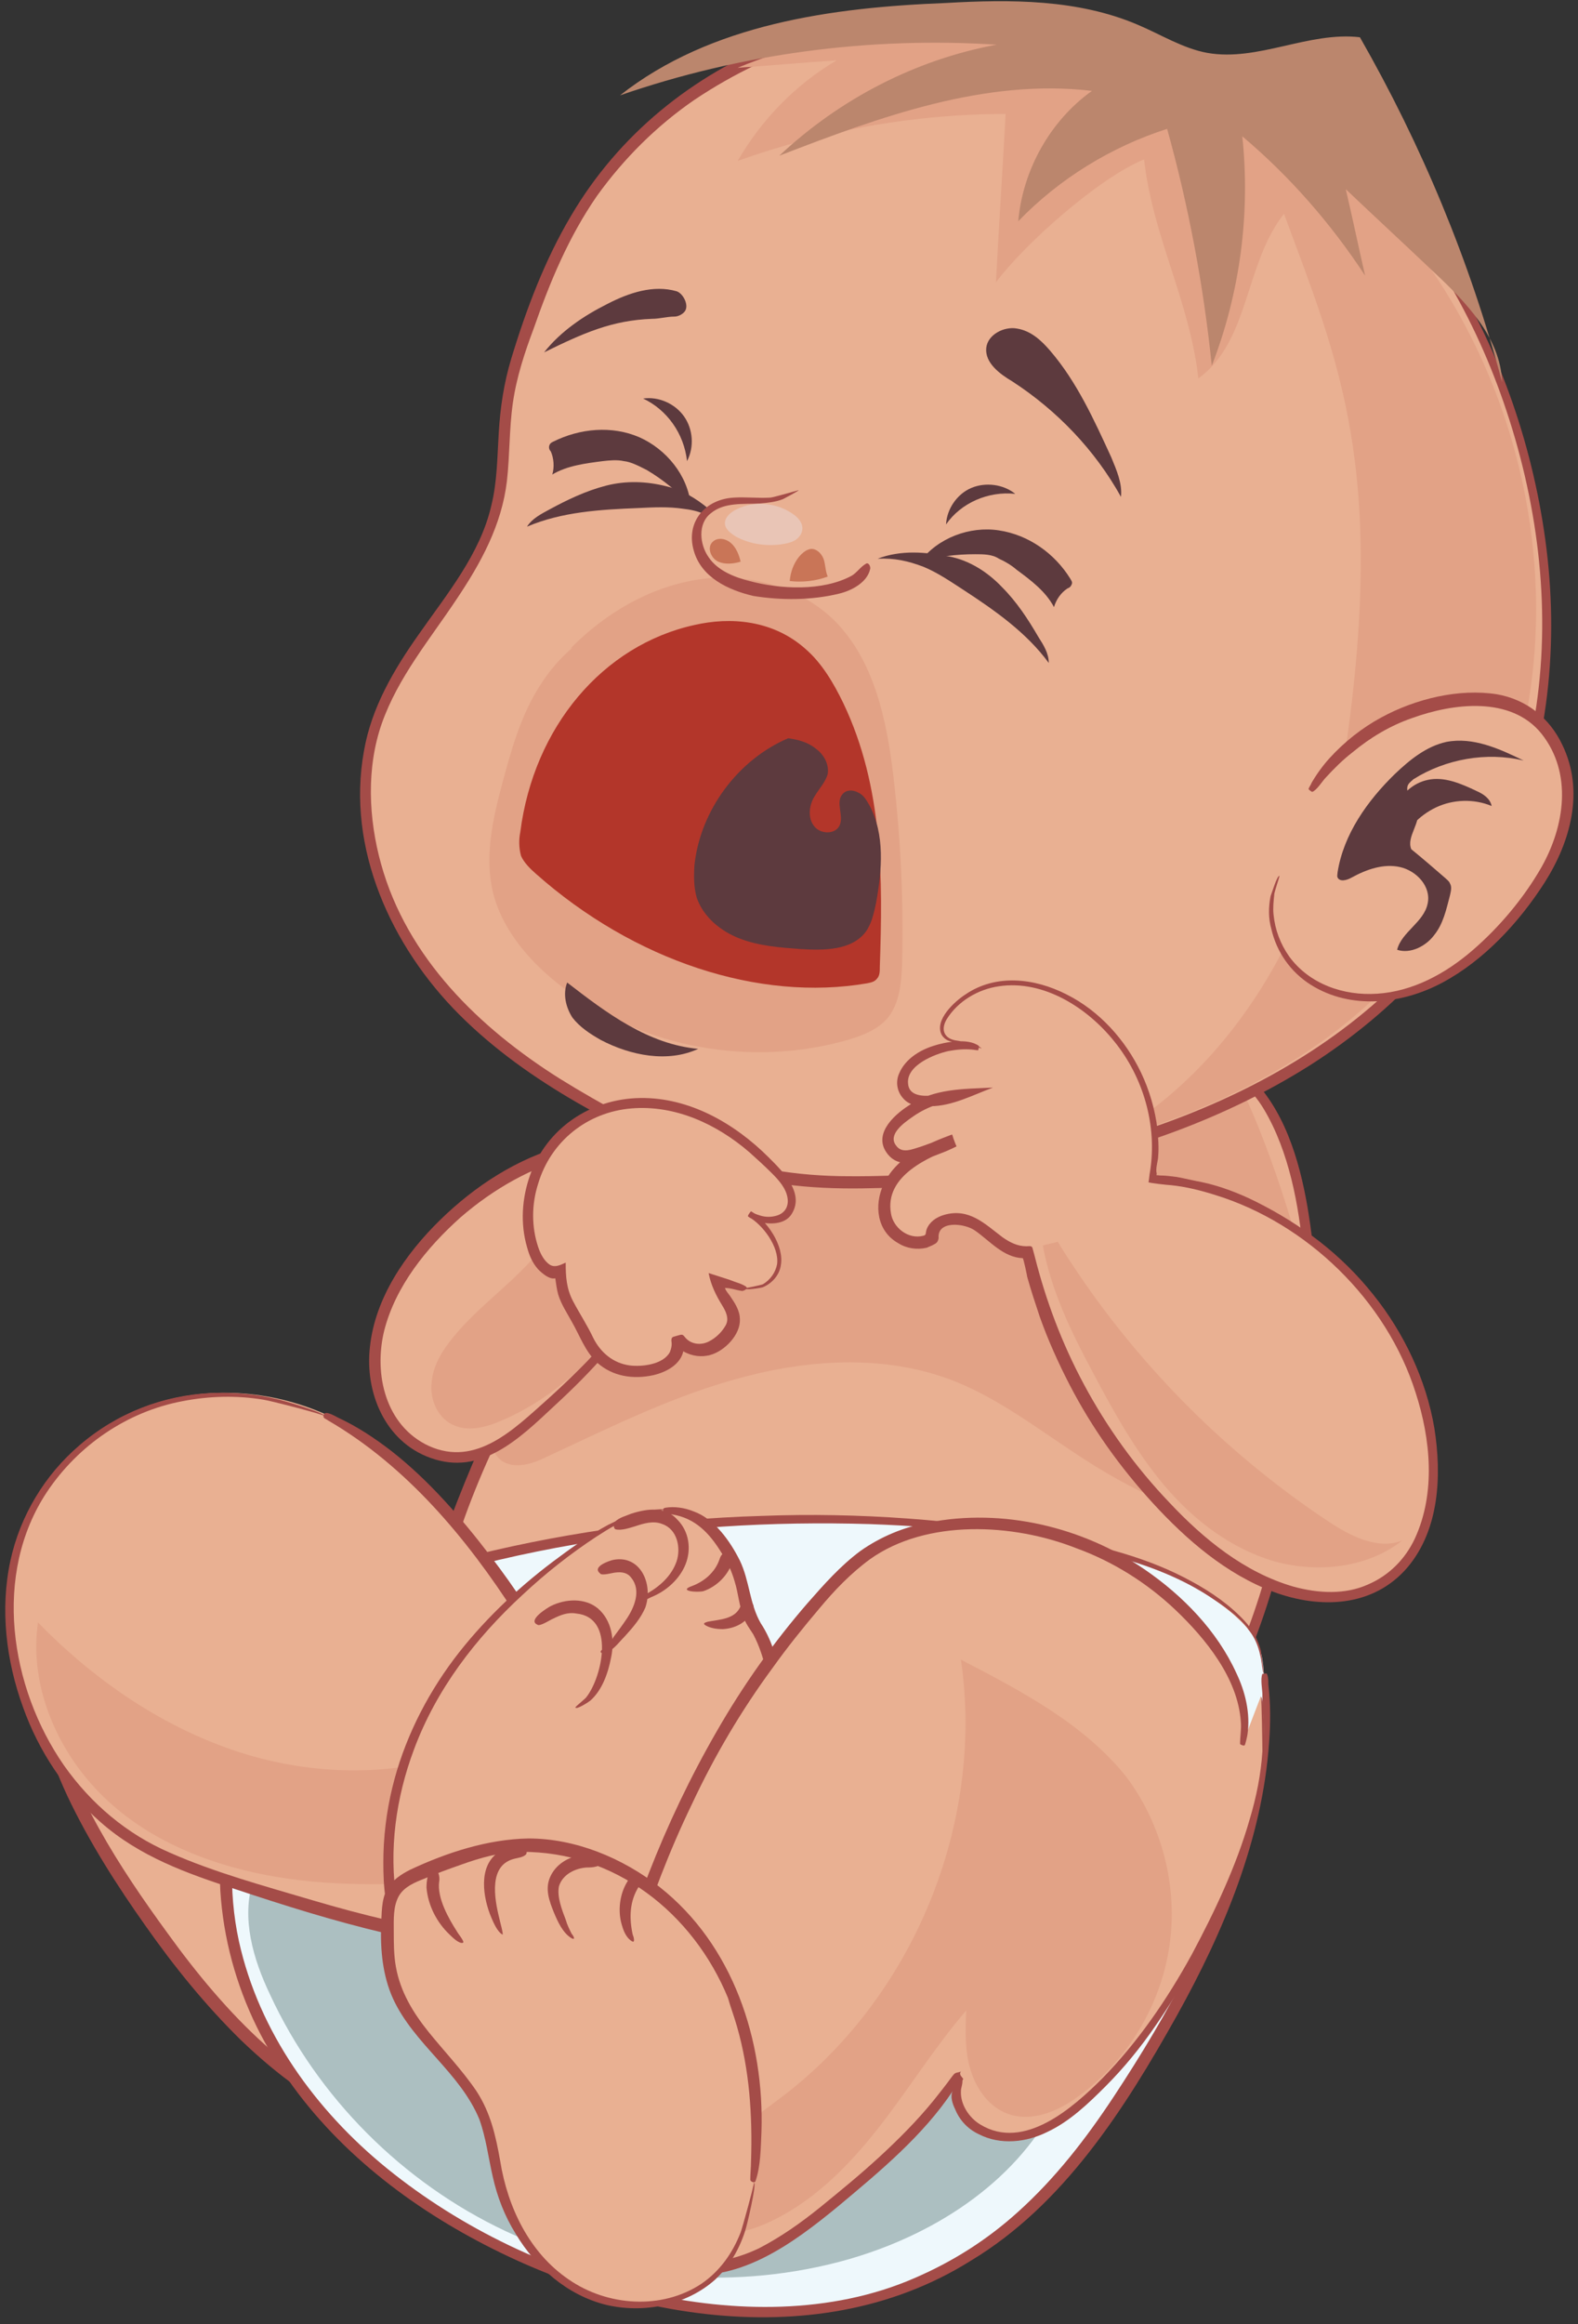 <?xml version="1.0" encoding="UTF-8"?>
<svg width="212px" height="312px" viewBox="0 0 212 312" version="1.1" xmlns="http://www.w3.org/2000/svg" xmlns:xlink="http://www.w3.org/1999/xlink">
    <rect x="0" y="0" width="212" height="312" fill="#333333" stroke="none"/>
    <!-- Generator: sketchtool 47 (45396) - http://www.bohemiancoding.com/sketch -->
    <title>baby7</title>
    <desc>Created with sketchtool.</desc>
    <defs></defs>
    <g id="Page-1" stroke="none" stroke-width="1" fill="none" fill-rule="evenodd">
        <g id="baby7" fill-rule="nonzero">
            <g id="Group">
                <g transform="translate(3, 190)" id="Shape">
                    <path d="M40.6,2.9 C38.1,1.9 35.4,1.7 32.7,1.6 C27.3,1.5 21.7,1.9 16.8,4.1 C6,9 0.8,22.1 1.9,33.9 C3,45.7 9.1,56.4 15.9,66.2 C23.3,77 32,87.5 43.7,93.4 C50.4,96.8 59.1,98.2 64.8,93.4 C68.5,90.2 69.9,85.1 70.6,80.3 C74.7,54.3 65.7,26.5 47.2,7.8 C45.2,5.9 43.1,4 40.6,2.9 Z" fill="#E9B092"></path>
                    <path d="M11.6,8.7 C16.1,4.1 23.1,2.7 29.3,2.4 C32.2,2.3 35.1,2.2 38,2.6 C38.2,2.6 40.5,3.2 40.6,3.1 C41.5,2.5 39.5,1.9 39.3,1.9 C36.6,1 33.7,0.9 30.8,0.9 C27.5,0.9 24.3,1.1 21.1,1.8 C15,3.2 9.8,7 6.4,12.2 C2.7,17.9 0.9,24.7 1,31.5 C1.2,38.3 3.2,45 6.1,51.2 C9,57.3 12.7,63.1 16.6,68.6 C20.4,74 24.6,79.2 29.4,83.9 C34.2,88.5 39.7,92.7 46,95.2 C52.1,97.6 59.7,98.4 65.1,94 C70.2,89.7 71,82.5 71.8,76.3 C72.6,69.5 72.4,62.2 71.3,55.4 C69.6,44.7 66.1,34.5 60.8,25.1 C58.1,20.2 54.8,15.8 51.2,11.6 C49.5,9.6 47.6,7.7 45.7,5.9 C45.4,5.7 40.9,2.3 40.7,2.8 C40.8,2.5 45.2,6 45.5,6.2 C47.9,8.4 50,11 52.1,13.5 C56.5,18.9 60,24.8 63,31 C68.9,43.1 71.5,57.1 71,70.5 C70.9,74.1 70.5,77.6 69.9,81.1 C69.3,84.3 68.5,87.5 66.6,90.2 C62.8,95.9 55.7,96.4 49.6,94.7 C43.2,92.9 37.5,88.9 32.6,84.5 C27.7,80.1 23.4,74.9 19.5,69.5 C13,60.6 6.7,50.9 4,40 C1.1,29.2 3.1,16.9 11.6,8.7 Z" fill="#A44C48"></path>
                </g>
                <g transform="translate(57, 135)" id="Shape">
                    <path d="M54.8,7.4 C48.6,10.2 43.1,14.3 38,18.9 C22.1,33.1 10,51.6 3.4,71.9 C1.3,78.3 -0.2,85.2 1.8,91.6 C4.7,100.4 13.5,105.6 21.8,109.6 C31.4,114.2 41.4,118.4 52,120.2 C62.5,122 73.7,121.5 83.4,117 C93.8,112.2 101.9,103.2 107.2,93 C112.5,82.8 115.3,71.5 117.1,60.2 C119.3,46.5 120.3,32.2 115.8,19.1 C114.7,16 113.3,12.9 111.1,10.6 C109,8.4 106.3,6.9 103.6,5.7 C83.5,-3.2 59.4,1 40.3,11.9" fill="#E9B092"></path>
                    <path d="M20.8,39.4 C27.7,29.9 35.8,21 45.2,13.9 C47.4,12.2 49.7,10.7 52.1,9.4 C53,8.9 53.9,8.5 54.8,7.9 C55,7.8 54.8,7.6 54.7,7.4 C54.6,7.2 53.7,7.6 53.5,7.7 C48.5,9.8 43.9,13.1 39.8,16.5 C30.4,24.3 22.4,33.6 15.8,43.9 C12.2,49.6 9,55.5 6.4,61.7 C3.8,67.9 1.2,74.5 0.3,81.2 C-0.6,88 0.9,94.4 5.5,99.5 C9.8,104.4 15.7,107.6 21.5,110.4 C34.3,116.5 47.9,121.9 62.3,122 C69.2,122.1 76.1,121 82.5,118.3 C88.5,115.8 93.8,111.9 98.2,107.2 C107.3,97.6 112.4,85.1 115.5,72.4 C117.1,65.6 118.3,58.6 119.1,51.6 C119.8,44.7 120,37.7 119.2,30.7 C118.4,24.4 116.9,17.2 113.1,12 C109.2,6.6 102.1,4.2 95.9,2.6 C86.2,-2.99760217e-15 76,0.1 66.2,2.1 C61.5,3 56.9,4.4 52.4,6.1 C51.4,6.5 40.1,11.6 40.3,12 C40.3,12 47.3,8.6 47.9,8.4 C50.8,7.1 53.8,5.9 56.9,5 C63.3,3.1 69.8,1.8 76.4,1.5 C83.2,1.2 90.2,1.9 96.7,3.9 C102.8,5.8 109.4,8.2 112.8,13.9 C116.2,19.6 117.5,26.8 118.1,33.3 C118.7,40.2 118.3,47.2 117.4,54.1 C115.7,67.5 112.8,81.2 106.4,93.2 C100.3,104.5 90.8,114.3 78.4,118.3 C64.8,122.7 50.1,120.2 37,115.4 C30.5,113 24.1,110.2 18,106.9 C12.5,103.9 6.9,100.1 3.9,94.4 C0.6,88.2 1.6,81 3.5,74.6 C5.4,68.1 8,61.8 11,55.8 C13.9,49.9 17.1,44.5 20.8,39.4 Z" fill="#A44C48"></path>
                </g>
                <path d="M179.6,201.7 C179,184.5 175.5,167.4 169.1,151.4 C166.1,143.9 162,136 154.7,132.5 C148.6,129.6 141.5,130.2 134.8,130.8 C124.5,131.8 114,132.9 104.8,137.5 C95.3,142.3 87.8,150.5 82.1,159.5 C76.4,168.5 72.1,178.3 67.4,187.9 C66.7,189.2 66.1,190.6 65.9,192.1 C65.7,193.6 66.2,195.2 67.4,196.1 C69.2,197.3 71.6,196.5 73.6,195.5 C82.2,191.5 90.8,187.2 100.1,184.8 C109.3,182.4 119.3,181.9 128.2,185.4 C135,188.1 140.8,192.9 147.1,196.8 C155,201.7 163.9,205.1 173.1,206.7 C175.2,207.1 177.8,207.2 179,205.4 C179.6,204.3 179.6,202.9 179.6,201.7 Z" id="Shape" fill="#E2A286"></path>
                <g transform="translate(48, 0)" id="Shape">
                    <g>
                        <path d="M102.3,4.2 C87,-0.5 69.9,0.7 55.2,7 C39.6,13.7 29.4,25.4 23.9,41.2 C22.5,45.4 20.8,49.4 20.2,53.8 C19.5,58.5 19.9,63.4 18.8,68.1 C16.3,78.5 7,85.8 3.1,95.7 C-1.4,107.2 2.1,120.7 9.6,130.5 C17.1,140.3 27.9,147 39,152.3 C43.3,154.4 47.7,156.3 52.3,157.4 C57,158.6 61.9,158.9 66.8,158.9 C100.9,158.8 141.7,144.9 155.2,110.3 C163.3,89.4 160.4,65.7 151.2,45.6 C141.2,24 124.8,11.1 102.3,4.2 Z" fill="#E9B092"></path>
                        <path d="M45.3,13.4 C55.9,6.3 68.3,2.5 81.1,2.1 C86.8,1.9 92.5,2.5 98.2,3.6 C99.4,3.8 100.6,4.2 101.8,4.4 C102.2,4.5 102.3,4.6 102.4,4.2 C102.5,3.7 102.1,3.8 101.7,3.6 C99.3,2.8 96.9,2.2 94.4,1.7 C81.8,-0.7 68.6,0.8 56.7,5.5 C45,10.1 35.1,18.1 28.7,29 C25.2,34.9 22.7,41.5 20.7,48.1 C19.7,51.4 19.2,54.7 19,58.2 C18.8,61.4 18.8,64.7 18,67.9 C16.5,74.4 12,79.8 8.3,85.1 C4.9,89.9 1.9,95 0.9,100.8 C-1.5,113.9 4.6,127.1 13.7,136.2 C18.4,140.9 23.8,144.7 29.5,148 C35.4,151.4 41.7,154.6 48.1,156.8 C55,159.2 62.1,159.7 69.3,159.5 C76.3,159.4 83.3,158.6 90.2,157.3 C103.5,154.8 116.6,150.2 128,143 C139.3,135.8 148.9,125.8 154.4,113.4 C160.1,100.6 161.5,86.2 159.6,72.4 C157.8,59.3 153.2,46.2 146,35.1 C138.9,24.2 128.9,15.4 117.2,9.7 C114.6,8.4 111.9,7.3 109.2,6.3 C108.8,6.1 102.4,3.9 102.3,4.1 C102.3,4.1 108.6,6.5 109.1,6.6 C111.9,7.7 114.7,9 117.3,10.3 C123,13.3 128.5,17 133.2,21.3 C142.9,30.1 149.7,41.6 154,54 C158.5,67 160.4,81.1 158.4,94.8 C156.4,108.4 150.4,121 140.8,130.8 C131.5,140.4 119.3,147.1 106.7,151.4 C93.7,155.8 79.8,158 66.1,157.9 C59,157.9 52.2,156.8 45.6,154.2 C39.2,151.7 33,148.4 27.2,144.8 C16.4,138 6.7,128.6 3.2,116 C1.5,109.9 1.2,103.1 3.3,97.1 C5.5,90.9 9.7,85.9 13.3,80.5 C16.6,75.6 19.4,70.5 20.1,64.6 C20.5,61.1 20.4,57.6 20.9,54.1 C21.4,50.6 22.5,47.3 23.7,44.1 C25.9,37.8 28.4,31.8 32.2,26.3 C35.8,21.3 40.2,16.9 45.3,13.4 Z" fill="#A44C48"></path>
                    </g>
                    <path d="M51.1,21.6 C62.6,17.5 74.8,15.3 87.1,15.3 C86.7,22.8 86.2,30.3 85.8,37.9 C89.7,32.7 99.6,23.9 105.7,21.4 C106.9,31.9 111.8,40.3 113,50.8 C119.9,45.8 119.2,35.4 124.5,28.7 C131.8,48.5 138.4,62.9 132.6,101.8 C129.5,122.7 118.5,143.3 100,153.3 C113.9,149.5 127.3,143.2 137.6,133.1 C145.9,125 151.8,114.6 155.2,103.5 C163.7,75.5 154.7,43 133.1,23.3 C111.5,3.6 78.2,-2.1 51.1,9.1 C55.5,8.8 59.9,8.4 64.4,8.1 C58.8,11.4 54.3,16.1 51.1,21.6 Z" fill="#E2A286"></path>
                    <path d="M35.2,83.6 C30.7,84.8 27,88.1 24.5,92.1 C22,96 20.7,100.6 19.5,105.1 C18.2,109.9 17.1,114.9 18.2,119.7 C19.5,125 23.4,129.4 27.8,132.7 C38.5,140.7 53,143.3 65.9,139.6 C67.9,139 70,138.2 71.3,136.6 C72.9,134.6 73.1,131.8 73.2,129.3 C73.4,120.8 73,112.4 72,104 C71.1,96.5 69.4,88.6 64.1,83.3 C59.4,78.7 52.3,76.8 45.8,77.8 C39.3,78.8 33.3,82.3 28.6,87.1" fill="#E2A286"></path>
                    <path d="M21.9,111.7 C23.7,97.6 33,86.6 45.3,83.9 C50.1,82.8 55.8,83.2 60.2,87.1 C62.4,89 64,91.7 65.3,94.4 C70.7,105.7 70.6,118.1 70.2,129.8 C70.2,130.4 70.2,131 69.8,131.4 C69.5,131.8 69,131.9 68.5,132 C54,134.5 37.2,129 24,117.3 C23.2,116.6 22.4,115.8 22,114.9 C21.7,113.8 21.7,112.7 21.9,111.7 Z" fill="#B3362A"></path>
                    <g transform="translate(122, 92)">
                        <path d="M6.1,14.1 C10.7,6.9 19,2.2 27.6,1.9 C29.6,1.8 31.7,2 33.6,2.8 C38.7,4.9 41.3,11 40.7,16.4 C40.1,21.9 37,26.7 33.4,30.9 C30,34.9 25.9,38.6 21,40.5 C16.1,42.4 10.2,42.4 5.8,39.4 C1.5,36.4 -0.6,30.1 2,25.5" fill="#E9B092"></path>
                        <path d="M15.6,4.3 C13,5.7 10.6,7.6 8.6,9.8 C7.7,10.8 6.9,11.9 6.2,13.1 C6.1,13.4 5.9,13.6 5.8,13.9 C5.8,14 6.2,14.3 6.3,14.3 C6.9,14.1 7.7,12.8 8.1,12.4 C9.2,11.2 10.4,10 11.7,9 C14.1,7 16.8,5.4 19.7,4.4 C25.2,2.4 33,1.4 37.1,6.5 C41.3,11.8 40.2,18.9 37.1,24.4 C34.7,28.6 31.4,32.5 27.8,35.6 C24.2,38.7 19.8,41.1 15,41.4 C10.5,41.7 5.9,40.1 3.2,36.4 C2,34.7 1.3,32.8 1.1,30.8 C1,29.9 1.1,29 1.2,28 C1.2,27.8 1.9,25.7 1.9,25.6 C1.6,25.4 0.8,28.1 0.7,28.3 C0.4,29.8 0.4,31.3 0.8,32.7 C1.5,35.8 3.4,38.5 6.1,40.2 C11.5,43.6 18.4,42.8 23.8,39.9 C29.4,36.9 34.1,31.8 37.5,26.5 C41,21 42.9,14.2 39.9,8 C38.2,4.4 35.1,1.9 31.1,1.2 C26,0.4 20.2,1.8 15.6,4.3 Z" fill="#A44C48"></path>
                    </g>
                    <g transform="translate(25, 38)" fill="#5D3A3E">
                        <path d="M17.6,4.5 C16.6,4.5 15.6,4.8 14.6,4.8 C9.2,5 5.4,6.7 0.1,9.3 C2.3,6.5 5.4,4.4 8.6,2.8 C11.5,1.3 14.8,0.2 17.9,1.1 C18.8,1.4 19.6,3 19,3.8 C18.7,4.2 18.1,4.5 17.6,4.5 Z"></path>
                        <path d="M59.5,8.7 C59.3,10.7 61.3,12.2 63,13.2 C69,17.1 74.1,22.4 77.6,28.7 C77.8,26.9 77,25.1 76.3,23.4 C74,18.4 71.7,13.3 68.1,9.1 C66.9,7.7 65.5,6.4 63.6,6.1 C61.9,5.8 59.7,6.9 59.5,8.7 Z"></path>
                    </g>
                    <path d="M57.9,99.1 C51.1,102 46.1,108.8 45.3,116.1 C45.2,117.6 45.2,119.1 45.6,120.5 C46.5,123.1 48.8,125 51.4,126 C54,127 56.8,127.2 59.5,127.4 C62.7,127.6 66.4,127.6 68.3,125.1 C69.1,124 69.4,122.6 69.7,121.2 C70.5,116.8 70.9,112 68.8,108.1 C68.4,107.4 68,106.7 67.3,106.4 C66.6,106 65.7,106 65.2,106.6 C64.2,107.7 65.4,109.5 64.8,110.8 C64.2,112.1 62.1,112 61.3,110.8 C60.5,109.7 60.7,108 61.5,106.8 C62.1,105.8 62.9,105 63.2,103.9 C63.4,102.6 62.7,101.3 61.6,100.5 C60.5,99.6 59.2,99.3 57.9,99.1 Z" fill="#5D3A3E"></path>
                    <path d="M28.2,131.9 C33.5,136 39.1,140.2 45.8,140.8 C41.7,142.7 36.7,141.7 32.7,139.6 C31.3,138.8 29.9,137.9 28.9,136.6 C28,135.2 27.6,133.4 28.2,131.9 Z" fill="#5D3A3E"></path>
                    <g transform="translate(69, 65)" fill="#5D3A3E">
                        <path d="M19.4,1.3 C17.8,2.28983499e-16 15.4,-0.3 13.5,0.5 C11.6,1.3 10.2,3.3 10.1,5.4 C12.1,2.5 15.8,0.9 19.4,1.3 Z"></path>
                        <g transform="translate(0, 6)">
                            <path d="M14,3.4 C11.5,3.4 9,3.7 6.6,4.4 C9,1.2 13.3,-0.4 17.2,0.2 C21.2,0.8 24.7,3.3 26.8,6.7 C26.9,6.9 27.1,7.1 27,7.4 C26.9,7.7 26.7,7.9 26.4,8 C25.5,8.6 24.9,9.5 24.6,10.5 C23.5,8.4 21.5,6.9 19.6,5.5 C18.9,4.9 18.1,4.4 17.2,4 C16.3,3.4 15.1,3.4 14,3.4 Z"></path>
                            <path d="M0.9,4 C3.2,3.9 5,4.3 7.1,5.1 C9,5.9 10.6,7 12.3,8.1 C16.6,10.9 20.9,13.9 23.9,18 C23.9,16.7 23.2,15.6 22.5,14.5 C21.1,12.1 19.6,9.8 17.6,7.8 C15.7,5.8 13.2,4.2 10.5,3.7 C7.3,3.1 4.1,2.8 0.9,4 Z"></path>
                        </g>
                    </g>
                    <g transform="translate(22, 53)" fill="#5D3A3E">
                        <path d="M16.4,0.5 C18.5,0.2 20.7,1.2 21.9,2.9 C23.1,4.6 23.3,7 22.3,8.9 C21.9,5.2 19.6,2 16.4,0.5 Z"></path>
                        <g transform="translate(0, 4)">
                            <path d="M16.9,6.1 C19.1,7.4 21,9 22.8,10.8 C22.4,6.8 19.5,3.3 15.9,1.7 C12.2,0.1 7.9,0.5 4.3,2.3 C4.1,2.4 3.9,2.5 3.8,2.8 C3.7,3.1 3.8,3.4 4,3.6 C4.4,4.5 4.5,5.7 4.2,6.7 C6.2,5.5 8.7,5.2 11,4.9 C11.9,4.8 12.9,4.7 13.8,4.9 C14.8,5 15.9,5.6 16.9,6.1 Z"></path>
                            <path d="M24.6,12 C24.8,11.8 25,11.5 25.2,11.3 C23.5,9.9 21.7,8.8 19.6,8.3 C16.9,7.6 14.1,7.5 11.4,8.2 C8.7,8.9 6.2,10.1 3.8,11.4 C2.7,12 1.5,12.6 0.8,13.7 C5.5,11.7 10.7,11.4 15.8,11.2 C17.8,11.1 19.8,11 21.8,11.3 C22.7,11.4 23.7,11.6 24.6,12 Z"></path>
                        </g>
                    </g>
                </g>
                <path d="M194.2,117.9 C192.7,116.6 191.2,115.3 189.6,114 C188.9,112.3 191,110.4 190.4,108.6 C190,107.4 188.6,106.4 189.2,105.3 C189.4,105 189.7,104.8 189.9,104.6 C194.2,101.9 199.7,100.9 204.7,102.1 C201.4,100.5 197.9,98.9 194.3,99.6 C191.6,100.2 189.4,102 187.4,103.9 C183.7,107.5 180.5,112 179.7,117.1 C179.7,117.3 179.6,117.6 179.7,117.8 C180,118.4 180.9,118.2 181.6,117.8 C183.6,116.7 185.9,115.9 188.1,116.4 C190.3,116.9 192.3,119 191.8,121.3 C191.3,123.8 188.3,125.1 187.7,127.5 C189.5,128.1 191.6,127 192.7,125.5 C193.9,124 194.3,122.1 194.8,120.2 C194.9,119.7 195.1,119.1 194.8,118.6 C194.7,118.3 194.4,118.1 194.2,117.9 Z" id="Shape" fill="#5D3A3E"></path>
                <path d="M198.4,106.2 C196.3,105.2 194,104.2 191.8,104.7 C189.9,105.1 188.3,106.5 187.6,108.3 C186.9,110.1 187,112.2 187.9,113.9 C188.7,111.5 190.6,109.5 192.9,108.4 C195.2,107.3 198,107.2 200.4,108.2 C200.2,107.2 199.3,106.6 198.4,106.2 Z" id="Shape" fill="#5D3A3E"></path>
                <g transform="translate(29, 203)" id="Shape">
                    <path d="M140.8,21.7 C142.3,39.2 134.8,56.3 125.9,71.5 C119.2,82.8 111.3,94 100,100.7 C82.1,111.2 59,108.5 40.2,99.7 C30.1,95 20.6,88.6 13.4,80 C6.2,71.4 1.5,60.6 1.3,49.5 C1.1,39.3 4.6,29.5 8.8,20.2 C9.7,18.2 10.6,16.2 12.2,14.8 C13.8,13.3 16,12.4 18.1,11.7 C48,1.1 80.6,-1.6 111.9,3.9 C120.9,5.5 130.1,7.9 136.9,13.9 C138,14.9 139,15.9 139.7,17.2 C140.5,18.5 140.7,20.1 140.8,21.7 Z" fill="#EEF8FC"></path>
                    <path d="M129.1,67.6 C135.4,56.3 140.6,43.9 141.5,30.9 C141.7,28.3 141.7,25.7 141.4,23.1 C141.4,22.7 141.4,22.1 141.2,21.7 C141.2,21.6 140.6,21.7 140.6,21.7 C140.3,22.4 140.6,23.8 140.6,24.5 C140.7,30.4 139.8,36.4 138.2,42.1 C134.7,55.1 128,67.3 120.6,78.5 C116.9,84.1 112.8,89.4 107.8,93.9 C103.6,97.7 99,100.6 93.9,102.8 C82.7,107.7 69.5,107.5 57.8,104.8 C45.2,102 33,96.2 23,88.1 C13.4,80.3 5.8,69.8 3.1,57.6 C1.6,50.7 2,43.8 3.6,36.9 C4.4,33.6 5.5,30.3 6.7,27.1 C7.9,23.9 9.1,20.7 10.8,17.7 C12.4,14.9 14.8,13.5 17.8,12.4 C21.1,11.2 24.5,10.1 27.8,9.1 C34.6,7.1 41.4,5.5 48.4,4.3 C61.4,2 74.7,1.2 87.9,1.6 C98.7,2 109.8,3.1 120.3,5.8 C125.2,7.1 130,8.9 134.2,11.8 C136,13 138,14.5 139.2,16.4 C139.7,17.2 140.1,18.2 140.3,19.2 C140.4,19.4 140.7,21.6 140.7,21.6 C140.9,21.6 140.4,18.9 140.4,18.6 C140,17.1 139.3,15.8 138.3,14.7 C136.3,12.5 133.7,10.7 131.1,9.3 C125.3,6.1 118.8,4.5 112.4,3.3 C99.5,1 86.4,5.41788836e-14 73.3,0.5 C59.4,0.9 45.6,2.9 32.2,6.4 C28.7,7.3 25.3,8.3 21.9,9.4 C18.8,10.4 15.4,11.2 12.7,13.2 C10.1,15.1 8.8,18.1 7.6,20.9 C6.2,24 5,27.1 3.9,30.3 C1.7,36.9 0.2,43.8 0.6,50.8 C1,57.2 2.7,63.4 5.5,69.1 C11.1,80.4 20.5,89.2 31.2,95.6 C51.6,107.8 80,113.9 101.4,100.5 C113.9,93 122.1,80.1 129.1,67.6 Z" fill="#A44C48"></path>
                </g>
                <path d="M34,252.5 C32.4,257.5 34,263 36.3,267.8 C42.7,281.6 54.1,293 67.9,299.5 C81.7,306 97.7,307.5 112.5,303.7 C124.1,300.7 135.3,294 141.2,283.6 C145.8,275.5 146.9,265.8 147,256.4 C147.1,252.7 146.9,248.7 144.3,246 C142.3,243.9 139.4,243.2 136.6,242.6 C109.8,236.8 81.9,235.1 54.8,239.7 C50.6,240.4 46.3,241.3 42.5,243.3 C38.6,245.2 35.3,248.4 34,252.5 Z" id="Shape" fill="#ACBFC1"></path>
                <path d="M83.3,12.8 C99.5,7.2 116.8,4.9 133.9,6 C123,8 112.8,13.3 104.7,20.9 C118.2,15.7 132.3,10.5 146.7,12.2 C141.1,16.2 137.4,22.8 136.8,29.7 C142.3,24 149.3,19.7 156.8,17.3 C159.7,27.7 161.7,38.4 162.8,49.1 C166.6,39.3 168,28.7 166.9,18.3 C173.3,23.7 178.8,30 183.4,37 C182.5,33.1 181.7,29.2 180.8,25.4 C184.7,29.1 188.6,32.7 192.5,36.4 C196.9,40.5 201.6,45.3 201.8,51.3 C197.5,35.1 191,19.5 182.7,5 C175.8,4.2 169,8.3 162.2,7.1 C158.9,6.5 155.9,4.6 152.8,3.3 C144.8,-0.1 135.8,-0.1 127.1,0.4 C111.8,1 95.5,3.2 83.3,12.8 Z" id="Shape" fill="#BB866D"></path>
                <g transform="translate(117, 131)" id="Shape">
                    <path d="M14.4,9.6 C11.1,8.6 5.8,10.1 4.4,13.3 C3.8,14.7 4.7,16.3 6.2,16.5 C8,16.8 9.9,16.6 11.6,15.9 C8.3,16.1 5.1,17.7 2.9,20.1 C1.2,21.9 3.1,24.8 5.4,24.1 C7.3,23.5 9.1,22.9 10.9,22 C8.5,22.9 6,23.9 4.1,25.6 C2.2,27.4 1,30.1 1.8,32.6 C2.6,35.1 6,36.6 8,35 C7.6,32.4 11.8,31.7 13.9,33.2 C16.1,34.7 18,37.2 20.7,36.9 C24.1,51.6 32.3,65.2 43.6,75.2 C50.6,81.4 61.3,86.2 69,80.8 C74.6,76.9 75.9,69.1 75.1,62.4 C72.8,43.8 56.2,28.1 37.5,26.9 C39.1,18.1 35.1,8.5 27.6,3.6 C24.4,1.5 20.6,0.2 16.8,0.8 C13.6,1.3 10.6,3.2 9.2,6 C8.7,7 9.4,8.3 10.5,8.5 C11.9,8.8 13.2,8.7 14.4,9.6 Z" fill="#E9B092"></path>
                    <path d="M3.4,22.8 C2.2,21.3 4.5,19.7 5.5,19 C7.3,17.7 9.4,16.9 11.6,16.8 C11.5,16.3 11.4,15.8 11.3,15.3 C9.9,15.9 5.2,17.1 5,14.5 C4.7,12 8.6,10.5 10.4,10.1 C11.5,9.9 12.5,9.8 13.6,9.9 C13.6,9.9 14.4,10 14.4,10 C14.4,10 14.6,9.5 14.5,9.4 C13,8.3 9.9,8.9 8.4,9.4 C6.5,10 4.6,11.2 3.8,13.1 C3.3,14.2 3.5,15.5 4.3,16.4 C5.2,17.5 6.7,17.6 8,17.5 C10.9,17.5 13.7,16 16.4,15 C12.4,15.2 8.5,15.1 5.1,17.4 C2.9,18.8 0.1,21.5 2.4,24.1 C4.2,26.1 7.1,24.7 9.2,23.9 C10,23.6 10.7,23.3 11.5,22.9 C11.5,22.8 11.2,22.3 11.2,22.1 C11.1,22 11,21.4 10.9,21.3 C10.1,21.6 9.3,21.9 8.4,22.3 C5.6,23.5 3,25.2 1.7,28 C0.4,30.8 0.8,34.3 3.7,35.9 C4.8,36.6 6.2,36.8 7.5,36.5 C7.7,36.4 8,36.3 8.2,36.2 C8.8,35.9 9,35.8 9.1,35.2 C8.9,32.8 12.6,33.2 14,34.2 C16,35.6 17.8,37.8 20.4,37.9 C20.5,37.9 21,40.3 21,40.4 C21.5,42.2 22.1,44 22.7,45.8 C23.8,48.9 25.2,52 26.7,54.9 C29.7,60.7 33.5,66 37.9,70.8 C42.4,75.7 47.7,80.3 54.1,82.7 C60.3,85 67.5,84.8 72.1,79.4 C76.4,74.3 76.7,67 75.7,60.7 C74.6,54.2 71.6,47.9 67.5,42.8 C63.2,37.4 57.9,33.4 51.7,30.3 C49.5,29.2 46.9,28.2 44.5,27.7 C43.4,27.5 42.2,27.2 41.1,27 C40.3,26.9 39.6,26.8 38.8,26.8 C38.2,26.7 38.4,26.9 38.4,26.5 C38.2,25.9 38.6,24.8 38.6,24.2 C38.7,23 38.6,21.8 38.5,20.6 C38.2,18 37.4,15.3 36.3,13 C34.2,8.6 30.7,4.7 26.3,2.5 C22,0.3 16.8,-0.3 12.7,2.5 C11.3,3.4 8.5,5.9 9.5,7.9 C10.1,8.9 11.1,8.9 12.2,9 C12.4,9 14.9,9.6 14.8,9.8 C15.1,9.4 11.8,8.7 11.6,8.7 C9.9,8.5 9.3,7.3 10.2,5.8 C11.7,3.4 14.4,1.8 17.2,1.4 C23.2,0.5 29.1,4.3 32.7,8.8 C36.6,13.6 38.5,20.1 37.5,26.3 C37.4,26.8 37.4,27.2 37.3,27.7 C37.3,27.8 40,28.1 40.3,28.1 C42.3,28.3 44.3,28.8 46.2,29.4 C58.6,33.2 69.3,43.6 73.2,56 C75.2,62.2 75.9,69.4 73.1,75.5 C71.8,78.3 69.6,80.5 66.8,81.7 C63.7,83.1 60.1,82.9 56.8,82 C50.2,80.1 44.7,75.6 40.1,70.7 C35.6,66 31.7,60.6 28.6,54.8 C25.7,49.4 23.5,43.6 22,37.6 C21.9,37.2 21.8,36.9 21.7,36.5 C21.6,36.2 21.2,36.3 20.9,36.3 C19.7,36.3 18.7,35.8 17.7,35.1 C15.3,33.3 13.2,31.1 9.8,32.1 C8.8,32.4 7.9,33 7.5,34 C7.3,34.6 7.5,34.8 7,34.9 C5,35.4 3,33.8 2.7,31.9 C1.8,26.8 7.8,24.3 11.5,22.9 C11.3,22.4 11.1,21.9 10.9,21.3 C9.6,21.9 8.2,22.4 6.8,22.9 C5.5,23.3 4.2,23.9 3.4,22.8 C3.4,22.8 3.7,23.2 3.4,22.8 Z" fill="#A44C48"></path>
                </g>
                <g transform="translate(49, 152)" id="Shape">
                    <path d="M42.1,5.2 C40.9,2.3 37.2,1.5 34.1,1.6 C23.9,1.9 14.3,7.7 7.8,15.6 C5.1,18.9 2.8,22.6 1.8,26.7 C0.8,30.8 1.3,35.4 3.6,38.9 C6,42.4 10.5,44.6 14.6,43.6 C17.3,43 19.6,41.1 21.8,39.2 C31.1,31.2 40.5,21.6 42.3,9.4 C42.5,8 42.6,6.5 42.1,5.2 Z" fill="#E9B092"></path>
                    <path d="M28.2,3.2 C31.1,2.4 34.4,2 37.4,2.6 C38.6,2.8 39.8,3.3 40.8,4.1 C41.2,4.4 41.4,4.9 41.8,5.2 C41.9,5.3 42.4,5.1 42.4,4.8 C41.9,2.1 38.3,1 36.1,0.8 C33,0.4 29.7,0.9 26.8,1.8 C20.5,3.5 14.8,7.2 10.1,11.8 C5.5,16.3 1.4,22.2 0.7,28.8 C1.13020704e-13,34.9 2.7,41.5 8.8,43.7 C15.6,46.2 20.8,41.1 25.4,36.8 C30.3,32.3 35,27.3 38.3,21.5 C39.8,18.9 41.1,16 41.8,13.1 C42.2,11.7 42.5,10.2 42.6,8.7 C42.6,8.5 42.5,5 42.1,5.2 C42.2,5.2 42.3,7.6 42.3,7.7 C42.2,9.2 41.8,10.7 41.4,12.2 C40.5,15.2 39.3,18 37.7,20.7 C34.2,26.5 29.5,31.4 24.5,35.9 C20.1,39.8 15,45 8.6,42.1 C2.8,39.4 1.2,32.5 2.6,26.7 C4.1,20.7 8.3,15.5 12.9,11.4 C17.3,7.6 22.5,4.6 28.2,3.2 Z" fill="#A44C48"></path>
                </g>
                <path d="M75.2,163.1 C72.7,170 65.5,173.8 60.9,179.5 C59.5,181.2 58.2,183.2 58,185.5 C57.7,187.7 58.7,190.2 60.7,191.2 C62.8,192.3 65.3,191.6 67.4,190.7 C71.8,188.8 75.7,186 79,182.6 C81.4,180 83.5,176.9 84.2,173.4 C84.9,169.9 83.9,165.9 81.2,163.6 C78.5,161.3 73.9,161.2 71.5,163.9" id="Shape" fill="#E2A286"></path>
                <g transform="translate(70, 147)" id="Shape">
                    <path d="M30.3,26 C28.7,25.6 27.3,25.1 26.3,24.8 C27.1,27.6 29.7,29.3 28.1,31.6 C27.3,32.8 26.1,33.9 24.7,34.1 C23.3,34.4 21.6,33.6 21.2,32.2 C22,35.5 19.1,36.9 15.7,37.1 C12.9,37.2 10.3,35.4 9.2,32.9 C7.5,29.1 5.5,27.5 5.5,23.7 C4.1,24.4 2.6,22.8 2,21.3 C-0.6,14.5 2.7,6 9.2,2.8 C13.5,0.7 18.7,0.7 23.1,2.4 C27.6,4 31.5,7.1 34.7,10.6 C35.5,11.4 36.2,12.4 36.5,13.5 C36.8,14.6 36.5,15.9 35.5,16.5 C34,17.1 32.3,17 31,16.1 C32.7,17 34,19 34.8,21.2 C35.7,23.9 33.1,26.6 30.3,26 Z" fill="#E9B092"></path>
                    <path d="M25.4,34.9 C27.3,34.4 29.5,32.2 29.4,30.1 C29.4,28.9 28.7,27.9 28.1,27 C27.9,26.7 27.5,26.3 27.4,25.9 C28.2,25.9 28.9,26.2 29.7,26.3 C29.9,26.3 30.6,26 30.2,25.7 C29.6,25.3 28.7,25.1 28,24.8 C27.1,24.5 26.1,24.2 25.2,23.9 C25.5,25.5 26.2,26.9 27,28.2 C27.5,29 28,30 27.5,30.9 C27,31.8 26.2,32.6 25.2,33.1 C24.2,33.6 22.9,33.5 22.1,32.6 C21.7,32.1 21.7,32.1 21,32.3 C20.4,32.5 20.2,32.4 20.2,33 C20.3,33.5 20.2,34 20,34.5 C19.1,36.2 16.2,36.5 14.6,36.3 C12.4,36 10.7,34.6 9.7,32.6 C8.9,30.9 7.9,29.4 7,27.7 C6.1,26 6,24.4 6,22.5 C5.3,22.8 4.6,23.2 3.9,22.8 C3.1,22.3 2.6,21.3 2.3,20.4 C1.4,17.7 1.4,14.7 2.3,11.9 C4,6.2 8.9,2.3 14.8,1.8 C20.7,1.3 26.3,3.9 30.7,7.7 C31.7,8.6 32.7,9.5 33.7,10.5 C34.6,11.4 35.6,12.5 35.8,13.8 C36,15 35.4,15.9 34.3,16.2 C33.6,16.4 32.9,16.4 32.2,16.2 C31.9,16.1 31.5,16 31.2,15.8 C30.7,15.5 30.7,15.9 30.5,16.3 C32.5,17.4 34.7,20.4 34.4,22.7 C34.2,23.8 33.5,24.8 32.5,25.4 C32.3,25.5 30,26 30,25.9 C29.9,26.3 32.3,25.9 32.5,25.8 C33.7,25.3 34.7,24.2 34.9,22.9 C35.4,20.3 33.1,16.9 30.9,15.6 C30.8,15.7 30.4,16.2 30.5,16.3 C31,16.7 31.7,16.9 32.3,17.1 C33.7,17.4 35.6,17.3 36.4,15.9 C38.1,13.1 35.1,10.2 33.3,8.4 C28.7,3.8 22.6,0.3 16,0.4 C9.3,0.5 3.4,4.5 1.2,10.8 C0.1,13.9 -0.1,17.3 0.8,20.4 C1.1,21.5 1.5,22.5 2.3,23.4 C2.8,23.9 3.8,24.8 4.6,24.6 C4.7,25.3 4.8,26.1 5,26.8 C5.4,28.1 6.2,29.3 6.8,30.4 C7.9,32.3 8.6,34.4 10.2,35.9 C12.3,37.8 15.1,38.2 17.8,37.6 C19.5,37.2 21.4,36.2 21.8,34.4 C23,35.1 24.3,35.2 25.4,34.9 C25.5,34.8 24.8,35.1 25.4,34.9 Z" fill="#A44C48"></path>
                </g>
                <g transform="translate(0, 186)" id="Shape">
                    <path d="M43.6,3.8 C50.9,7.1 56.8,12.9 61.9,19.1 C73.3,32.8 82.2,49.5 82.4,67.3 C82.4,68.4 82.4,69.6 81.8,70.6 C81.2,71.7 80.1,72.3 78.9,72.8 C74,74.9 68.5,74.9 63.2,74.4 C52.4,73.2 41.9,69.9 31.5,66.5 C27,65.1 22.6,63.6 18.5,61.2 C10.4,56.4 4.7,48.1 2.3,39 C0.5,32.2 0.6,24.8 3.3,18.3 C6.3,11 12.7,5.2 20.2,2.6 C27.9,-2.22044605e-15 36.3,0.6 43.6,3.8 Z" fill="#E9B092"></path>
                    <path d="M65.9,22.9 C62,17.8 57.7,12.8 52.6,8.8 C50.4,7.1 48,5.5 45.4,4.3 C45,4.1 43.7,3.3 43.5,3.9 C43.3,4.4 43.7,4.4 44.1,4.7 C54.6,10.8 62.7,20.5 69.2,30.6 C72.9,36.3 76,42.4 78.2,48.9 C79.3,52.2 80.2,55.5 80.7,58.9 C81,60.6 81.2,62.3 81.3,64 C81.4,65.7 81.7,67.7 81.3,69.4 C80.6,72.4 75.7,73.3 73.2,73.7 C69.7,74.2 66.2,74 62.7,73.6 C55.6,72.8 48.8,71.1 42,69.1 C35.6,67.2 28.9,65.4 22.8,62.7 C17,60.2 12.2,56.1 8.6,51 C1.3,40.5 -1,25.3 6.3,14.3 C10.5,8 17.1,3.5 24.5,2.1 C28.1,1.4 31.8,1.3 35.4,1.9 C36.2,2 43.6,3.9 43.6,4.1 C43.8,3.7 37.8,1.9 37.1,1.8 C34.2,1.1 31.3,0.9 28.4,1 C21.9,1.3 15.7,3.7 10.7,8 C6,12 2.7,17.5 1.4,23.5 C2.22044605e-15,30 0.8,36.9 3.1,43.2 C5.2,49.1 8.8,54.5 13.5,58.6 C18.7,63.2 25.1,65.5 31.6,67.6 C38.2,69.8 44.9,71.9 51.7,73.5 C58.4,75.1 65.7,76.4 72.6,75.7 C75.2,75.4 77.8,74.8 80.1,73.6 C82.5,72.4 83.4,70.4 83.3,67.7 C83.2,62.3 82.4,57 80.9,51.9 C77.9,41.1 72.5,31.5 65.9,22.9 Z" fill="#A44C48"></path>
                </g>
                <path d="M5.1,217.8 C3.9,226.1 7.5,234.7 13.4,240.7 C19.3,246.7 27.4,250.1 35.7,251.7 C44,253.3 52.5,253.1 60.9,252.5 C61.3,246.8 61.7,241 62.1,235.3 C52.2,238.7 41.1,238.3 31.2,234.9 C21.3,231.5 12.4,225.3 5.1,217.8 Z" id="Shape" fill="#E2A286"></path>
                <g transform="translate(51, 202)" id="Shape">
                    <path d="M38.1,0.7 C42.5,0.7 44.6,2.6 46.9,6.4 C49.2,10.2 48.9,13.9 50.2,15.9 C59.1,29.3 44.5,52.3 31.2,61.2 C28.2,63.2 24.9,64.9 21.4,65.1 C17.2,65.4 13.2,63.6 9.3,61.9 C7,60.9 4.6,59.7 3.1,57.6 C2.1,56.1 1.7,54.2 1.4,52.4 C0.2,42.9 2.8,33.1 7.8,24.9 C12.8,16.7 19.9,10 27.9,4.7 C31,2.7 34.4,0.7 38.1,0.7 Z" fill="#E9B092"></path>
                    <path d="M51.2,15.9 C49.7,13.3 49.7,10.2 48.4,7.5 C47.1,4.9 45,1.9 42.2,0.9 C41,0.4 39.6,0.2 38.4,0.4 C38,0.5 38.1,0.6 38.1,1 C38.1,1.3 39.1,1.3 39.3,1.3 C42.4,1.8 44.3,3.8 45.9,6.4 C46.7,7.6 47.3,8.9 47.7,10.3 C48.2,11.9 48.3,13.6 48.9,15.1 C49.2,16 49.7,16.6 50.2,17.4 C51,18.9 51.5,20.5 51.9,22.1 C53.2,28.8 50.6,35.8 47.5,41.6 C44.4,47.3 40.3,52.6 35.4,56.9 C30.4,61.4 24.1,65.5 17.2,63.9 C13.9,63.2 10.7,61.7 7.7,60.2 C4.7,58.7 2.9,56.6 2.3,53.2 C1.2,46.4 2.2,39.3 4.6,32.9 C7.6,24.8 12.9,17.9 19.2,12.1 C22.3,9.2 25.6,6.6 29.1,4.3 C30.8,3.2 32.6,2.1 34.5,1.5 C34.7,1.4 38.2,0.6 38.2,0.7 C38.2,0.4 35.2,0.9 35,1 C33.5,1.4 32.1,2 30.7,2.7 C28.1,4.1 25.6,5.9 23.2,7.7 C18.3,11.4 13.7,15.8 10,20.7 C6.1,25.9 3.2,31.8 1.7,38 C0.9,41.3 0.5,44.7 0.5,48 C0.5,51.1 0.7,54.9 2.4,57.6 C4.1,60.3 7.1,61.6 9.9,62.8 C13,64.2 16.2,65.5 19.6,65.7 C26.3,66.1 32.4,61.8 37.1,57.5 C41.9,53.1 46,47.9 49.1,42.1 C52.2,36.3 54.6,29.5 53.8,22.9 C53.4,20.6 52.6,18 51.2,15.9 Z" fill="#A44C48"></path>
                </g>
                <g transform="translate(78, 203)" id="Shape">
                    <path d="M88.9,31.2 C90,26.9 88.1,22.3 85.6,18.6 C77.9,7.2 63.8,0.5 50.2,1.7 C46.6,2 43.1,2.9 40,4.6 C37.2,6.2 34.8,8.6 32.6,11 C16.9,28.4 7.4,50.8 2.6,73.7 C1.6,78.5 0.8,83.5 1.6,88.3 C2.4,93.2 5.1,97.9 9.5,100.1 C13.5,102.1 18.4,101.8 22.5,100.1 C26.7,98.5 30.2,95.7 33.7,92.8 C40.1,87.5 46.4,81.9 51.1,75 C49.7,77.3 50.7,80.6 52.8,82.2 C55,83.8 58,84 60.6,83.3 C63.2,82.5 65.5,80.9 67.5,79.1 C75.4,72.2 81,63.1 85.4,53.6 C89.6,44.6 93,34.6 91.4,24.7" fill="#E9B092"></path>
                    <path d="M66.5,4.8 C71.5,6.6 76.1,9.5 79.9,13.1 C84,17 88.3,22.3 88.7,28.1 C88.8,29.1 88.6,30.1 88.6,31.1 C88.6,31.2 89.1,31.4 89.2,31.3 C89.3,31.3 89.6,29.9 89.6,29.8 C90,27 89.3,24.1 88.1,21.6 C85.5,15.9 80.9,11.2 75.8,7.7 C67.5,2 56.7,-0.6 46.7,1.4 C43.4,2 40.3,3.3 37.6,5.2 C34.9,7.2 32.7,9.7 30.5,12.2 C25.9,17.5 21.8,23.3 18.3,29.4 C11.2,41.7 6.1,55 2.9,68.8 C1.4,75.5 -0.5,82.7 1.1,89.6 C2.4,95.5 6.4,100.8 12.5,102.1 C21,103.8 28.5,98.2 34.7,93.1 C40.2,88.5 46,83.7 50,77.7 C49.6,78.4 50,79.5 50.3,80.1 C50.9,81.6 52,82.8 53.5,83.5 C56.4,85 59.9,84.6 62.7,83.2 C65.7,81.8 68.2,79.4 70.5,77.1 C73,74.6 75.2,71.9 77.2,69 C81.1,63.4 84.3,57.3 87,51 C89.5,45.1 91.5,38.9 91.9,32.5 C91.9,31.9 91.8,24.7 91.4,24.8 C91.5,24.8 91.6,31.6 91.6,32.1 C91.4,35.2 90.8,38.2 89.9,41.2 C88.1,47.5 85.2,53.6 82.1,59.4 C78.8,65.4 74.9,71.1 70.1,76 C66.2,79.9 59.6,85.8 53.7,82.2 C52.2,81.3 51,79.5 51.1,77.7 C51.1,77.3 51.3,76.9 51.3,76.4 C51.3,76 51.6,76.3 51.2,75.8 C51,75.6 50.9,75.3 51.1,75.1 C51,75.1 50.8,75.2 50.7,75.2 C50.2,75.3 50.2,75.4 49.8,75.9 C49,77 48.2,78 47.4,79 C45.2,81.7 42.7,84.2 40.2,86.5 C37.6,88.9 34.9,91.1 32.2,93.3 C29.6,95.4 26.9,97.3 24,98.8 C18.6,101.4 11.6,101.9 7,97.4 C2.3,92.8 1.7,85.8 2.4,79.6 C3.3,72.6 5.2,65.6 7.3,58.8 C9.4,52.1 11.9,45.5 15,39.1 C18,32.7 21.6,26.6 25.8,20.9 C27.8,18.1 29.9,15.5 32.1,12.9 C34.1,10.5 36.3,8.2 38.9,6.3 C46.5,0.9 58.1,1.5 66.5,4.8 Z" fill="#A44C48"></path>
                </g>
                <path d="M129.1,222.8 C132.3,244.8 122.7,268.2 104.9,281.6 C100.6,284.9 95.5,288 93.8,293.1 C93.4,294.3 93.2,295.6 93.7,296.8 C94.3,298.4 96.1,299.4 97.8,299.6 C99.5,299.8 101.3,299.2 102.9,298.5 C109,295.8 113.8,291 117.9,285.8 C122,280.6 125.5,274.9 129.8,269.9 C129.7,272.6 129.6,275.4 130.4,277.9 C131.2,280.5 132.9,282.9 135.5,283.8 C138.7,284.9 142.2,283.4 144.9,281.4 C151.4,276.7 155.9,269.3 157.1,261.3 C158.3,253.3 156.1,244.9 151.3,238.5 C145.6,231.4 137.2,227 129.1,222.8 Z" id="Shape" fill="#E2A286"></path>
                <g transform="translate(51, 246)" id="Shape">
                    <path d="M50.2,46.9 C51.6,36.2 50.1,24.7 44.2,15.7 C38.3,6.6 27.4,0.4 16.7,1.9 C12.9,2.4 9.3,3.8 5.7,5.3 C4.2,5.9 2.5,6.6 1.7,8.1 C1.2,9 1.1,10.1 1,11.1 C0.8,14.3 0.8,17.6 1.9,20.6 C4.4,27.8 12.1,32.2 14.4,39.5 C15,41.4 15.2,43.5 15.6,45.5 C16.9,52.3 21,58.8 27.3,61.8 C33.6,64.8 42,63.6 46.2,58.1 C48.7,54.8 49.7,50.8 50.2,46.9 Z" fill="#E9B092"></path>
                    <path d="M48,26 C49.7,31.9 50.1,38 49.9,44.1 C49.9,44.9 49.8,45.8 49.8,46.6 C49.8,46.9 50.4,47.1 50.5,46.8 C51.2,44.8 51.2,42.3 51.3,40.2 C51.7,27.9 47.5,15.1 37.6,7.3 C32.6,3.4 26.3,0.8 20,0.8 C14.5,0.9 9,2.7 4.1,5 C2.9,5.6 1.7,6.4 1,7.6 C0.2,9.1 0.3,10.9 0.2,12.5 C0.1,15.8 0.4,19.2 1.8,22.3 C4.6,28.4 10.8,32.2 13.4,38.5 C14.3,41 14.6,43.6 15.2,46.2 C15.8,48.9 16.8,51.5 18.3,53.9 C21,58.4 25.2,62.1 30.4,63.4 C35.4,64.6 41.2,63.5 45.1,60 C47,58.2 48.3,56 49.1,53.5 C49.3,53 50.7,47.1 50.3,47 C50.4,47 48.7,53.2 48.5,53.7 C47.4,56.5 45.7,58.9 43.2,60.6 C37.9,64.1 30.6,63.6 25.4,60 C20.1,56.4 17.2,50.3 16.2,44.1 C15.6,40.7 14.9,37.6 13,34.7 C11.1,31.9 8.7,29.4 6.6,26.8 C4.5,24.2 2.8,21.4 2.2,18.1 C1.9,16.5 1.9,14.8 1.9,13.2 C1.9,11.7 1.8,9.9 2.6,8.5 C3.3,7.3 4.7,6.7 6,6.2 C7.6,5.5 9.3,4.9 11,4.3 C13.5,3.4 16.3,2.6 19,2.6 C31.6,2.5 42.1,10.8 46.8,22.2 C47.1,23.3 47.6,24.6 48,26 Z" fill="#A44C48"></path>
                </g>
            </g>
            <g id="Group" transform="translate(92, 65)">
                <path d="M20.7,14.7 C22.4,14.3 24.5,13.2 24.9,11.4 C25,11.1 24.7,10.4 24.3,10.7 C23.6,11.1 23.1,11.9 22.4,12.3 C18.5,14.4 12.8,14.1 8.7,13 C6.7,12.5 4.4,11.6 3.2,9.8 C2,8.1 1.7,5.3 3.5,3.9 C5.3,2.4 7.9,2.7 10,2.6 C11.1,2.5 12.2,2.4 13.2,2 C13.4,1.9 15.3,0.9 15.3,0.8 C15.3,0.8 11.8,1.8 11.5,1.8 C9.9,1.9 8.2,1.7 6.6,1.8 C2.8,2 0.1,5 1.2,8.9 C2.2,12.5 5.8,14.2 9.2,15 C12.9,15.6 17,15.6 20.7,14.7 Z" id="Shape" fill="#A44C48"></path>
                <path d="M7.5,10.4 C6.5,10.7 5.4,10.8 4.5,10.4 C3.6,10 3,8.7 3.6,7.9 C4.2,7.1 5.4,7.2 6.2,7.9 C6.9,8.5 7.3,9.5 7.5,10.4 Z" id="Shape" fill="#C97557"></path>
                <path d="M15.3,9.8 C15.8,9.2 16.5,8.6 17.2,8.7 C17.9,8.8 18.5,9.5 18.7,10.2 C18.9,10.9 18.9,11.7 19.2,12.4 C17.6,13 15.8,13.2 14.1,13 C14.2,11.8 14.6,10.7 15.3,9.8 Z" id="Shape" fill="#C97557"></path>
                <path d="M14.8,4.2 C12.6,2.5 9.4,2.1 6.9,3.4 C6.1,3.8 5.3,4.5 5.4,5.4 C5.5,6.1 6.2,6.6 6.8,7 C8.8,8.1 11.2,8.4 13.4,8 C14,7.9 14.6,7.7 15,7.4 C15.5,7 15.8,6.5 15.8,5.9 C15.8,5.2 15.3,4.6 14.8,4.2 Z" id="Shape" fill="#E9C5B6"></path>
            </g>
            <path d="M85.8,253.3 C86.1,252.8 86.2,252 85.6,251.8 C85,251.2 84.2,252.7 84,253.1 C83.2,254.7 83,256.8 83.6,258.6 C83.8,259.3 84.2,260.2 84.9,260.6 C85.4,260.9 85.1,259.9 85,259.7 C84.5,257.4 84.6,255.2 85.8,253.3 Z" id="Shape" fill="#A44C48"></path>
            <path d="M78.8,250.7 C79.3,250.7 81.1,250.7 80.7,249.7 C80.3,248.7 78,249.1 77.3,249.2 C75.8,249.6 74.5,250.6 73.9,252 C73.2,253.6 73.8,255.2 74.4,256.7 C74.9,257.9 75.6,259.5 76.8,260.2 C77.4,260.5 77,259.8 76.8,259.6 C76.5,259 76.2,258.4 76,257.7 C75.5,256.4 74.8,254.6 75.1,253.2 C75.6,251.6 77.3,250.8 78.8,250.7 Z" id="Shape" fill="#A44C48"></path>
            <path d="M69.2,249.5 C69.6,249.4 70.4,249.3 70.7,248.9 C70.8,248.7 70.8,248.1 70.5,248 C69.5,247.4 67.7,248.1 66.9,248.7 C64.2,250.6 64.9,254.8 66,257.4 C66.3,258.1 66.8,259.3 67.5,259.7 C67.7,259.8 67.1,257.7 67.1,257.6 C66.4,254.8 65.6,250.3 69.2,249.5 Z" id="Shape" fill="#A44C48"></path>
            <path d="M59,252.6 C59.1,252.2 59,251.2 58.5,251 C57.4,250.8 57.3,252.7 57.3,253.4 C57.5,255.8 58.7,258.1 60.4,259.7 C60.7,260 61.7,261 62.2,260.8 C62.5,260.7 61.4,259.4 61.4,259.3 C60.3,257.6 58.7,254.8 59,252.6 Z" id="Shape" fill="#A44C48"></path>
            <path d="M74,215.6 C73.6,215.8 70.8,217.5 72.2,218.1 C72.5,218.4 74,217.4 74.3,217.3 C75.3,216.8 76.3,216.4 77.4,216.6 C82.7,217.1 80.9,225.1 78.8,227.8 C78.7,228 77.3,229.1 77.3,229.2 C77.4,229.6 79.2,228.4 79.3,228.3 C80.9,226.9 81.7,224.6 82.1,222.5 C82.6,220.2 82.2,217.5 80.3,215.9 C78.6,214.5 76,214.6 74,215.6 Z" id="Shape" fill="#A44C48"></path>
            <path d="M82.4,209.4 C81.9,209.5 79.5,210.3 80.6,211.2 C80.8,211.6 82.4,211.1 82.7,211.1 C83.5,211 84.3,211.1 84.8,211.8 C86.2,213.5 85.2,215.8 84.2,217.3 C83.6,218.2 83,219 82.4,219.8 C82.2,220.2 81.9,220.6 81.6,221 C81.5,221.1 80.7,221.5 80.7,221.7 C80.6,222.2 82,221.6 82.1,221.5 C82.8,221 83.4,220.2 84,219.6 C85.1,218.4 86.1,217.2 86.7,215.8 C87.8,212.6 86,208.7 82.4,209.4 Z" id="Shape" fill="#A44C48"></path>
            <path d="M84.8,203.2 C84.1,203.5 83.2,203.7 82.6,204.3 C82.4,204.5 82.4,205.2 82.7,205.3 C83.5,205.5 84.6,205.1 85.3,204.9 C86.5,204.5 87.8,204.1 89,204.6 C91,205.3 91.5,207.8 90.9,209.6 C90.2,211.6 88.6,213 86.8,214 C86.7,214.1 85.2,215 85.3,215 C85.9,215.2 86.9,214.7 87.5,214.4 C89.5,213.6 91.3,212 92.1,210 C92.9,208 92.6,205.6 91,204 C89.4,202.2 87,202.5 84.8,203.2 Z" id="Shape" fill="#A44C48"></path>
            <path d="M98.4,209.6 C98.6,209 98.4,208.4 97.7,208.4 C97,208.4 96.8,208.9 96.6,209.5 C96,211.1 94.6,212.3 93,212.9 C91,213.6 93.7,213.8 94.5,213.6 C96.3,213 97.9,211.4 98.4,209.6 Z" id="Shape" fill="#A44C48"></path>
            <path d="M101.1,216.2 C101.7,214.9 100.1,214.7 99.5,215.6 C98.8,217.4 96.6,217.4 95.1,217.7 C94.8,217.8 94.3,217.9 94.8,218.2 C95.5,218.6 96.4,218.7 97.1,218.7 C98.8,218.6 100.4,217.8 101.1,216.2 Z" id="Shape" fill="#A44C48"></path>
            <path d="M188.4,206.8 C185.1,208.1 181.4,206.2 178.4,204.2 C163.8,194.5 151.3,181.6 142.1,166.7 C141.4,166.9 140.8,167 140.1,167.2 C141.2,173.2 143.9,178.8 146.8,184.2 C149.6,189.5 152.6,194.9 156.5,199.5 C160.4,204.1 165.4,207.9 171.2,209.6 C177,211.2 183.7,210.5 188.4,206.8 Z" id="Shape" fill="#E2A286"></path>
        </g>
    </g>
</svg>
